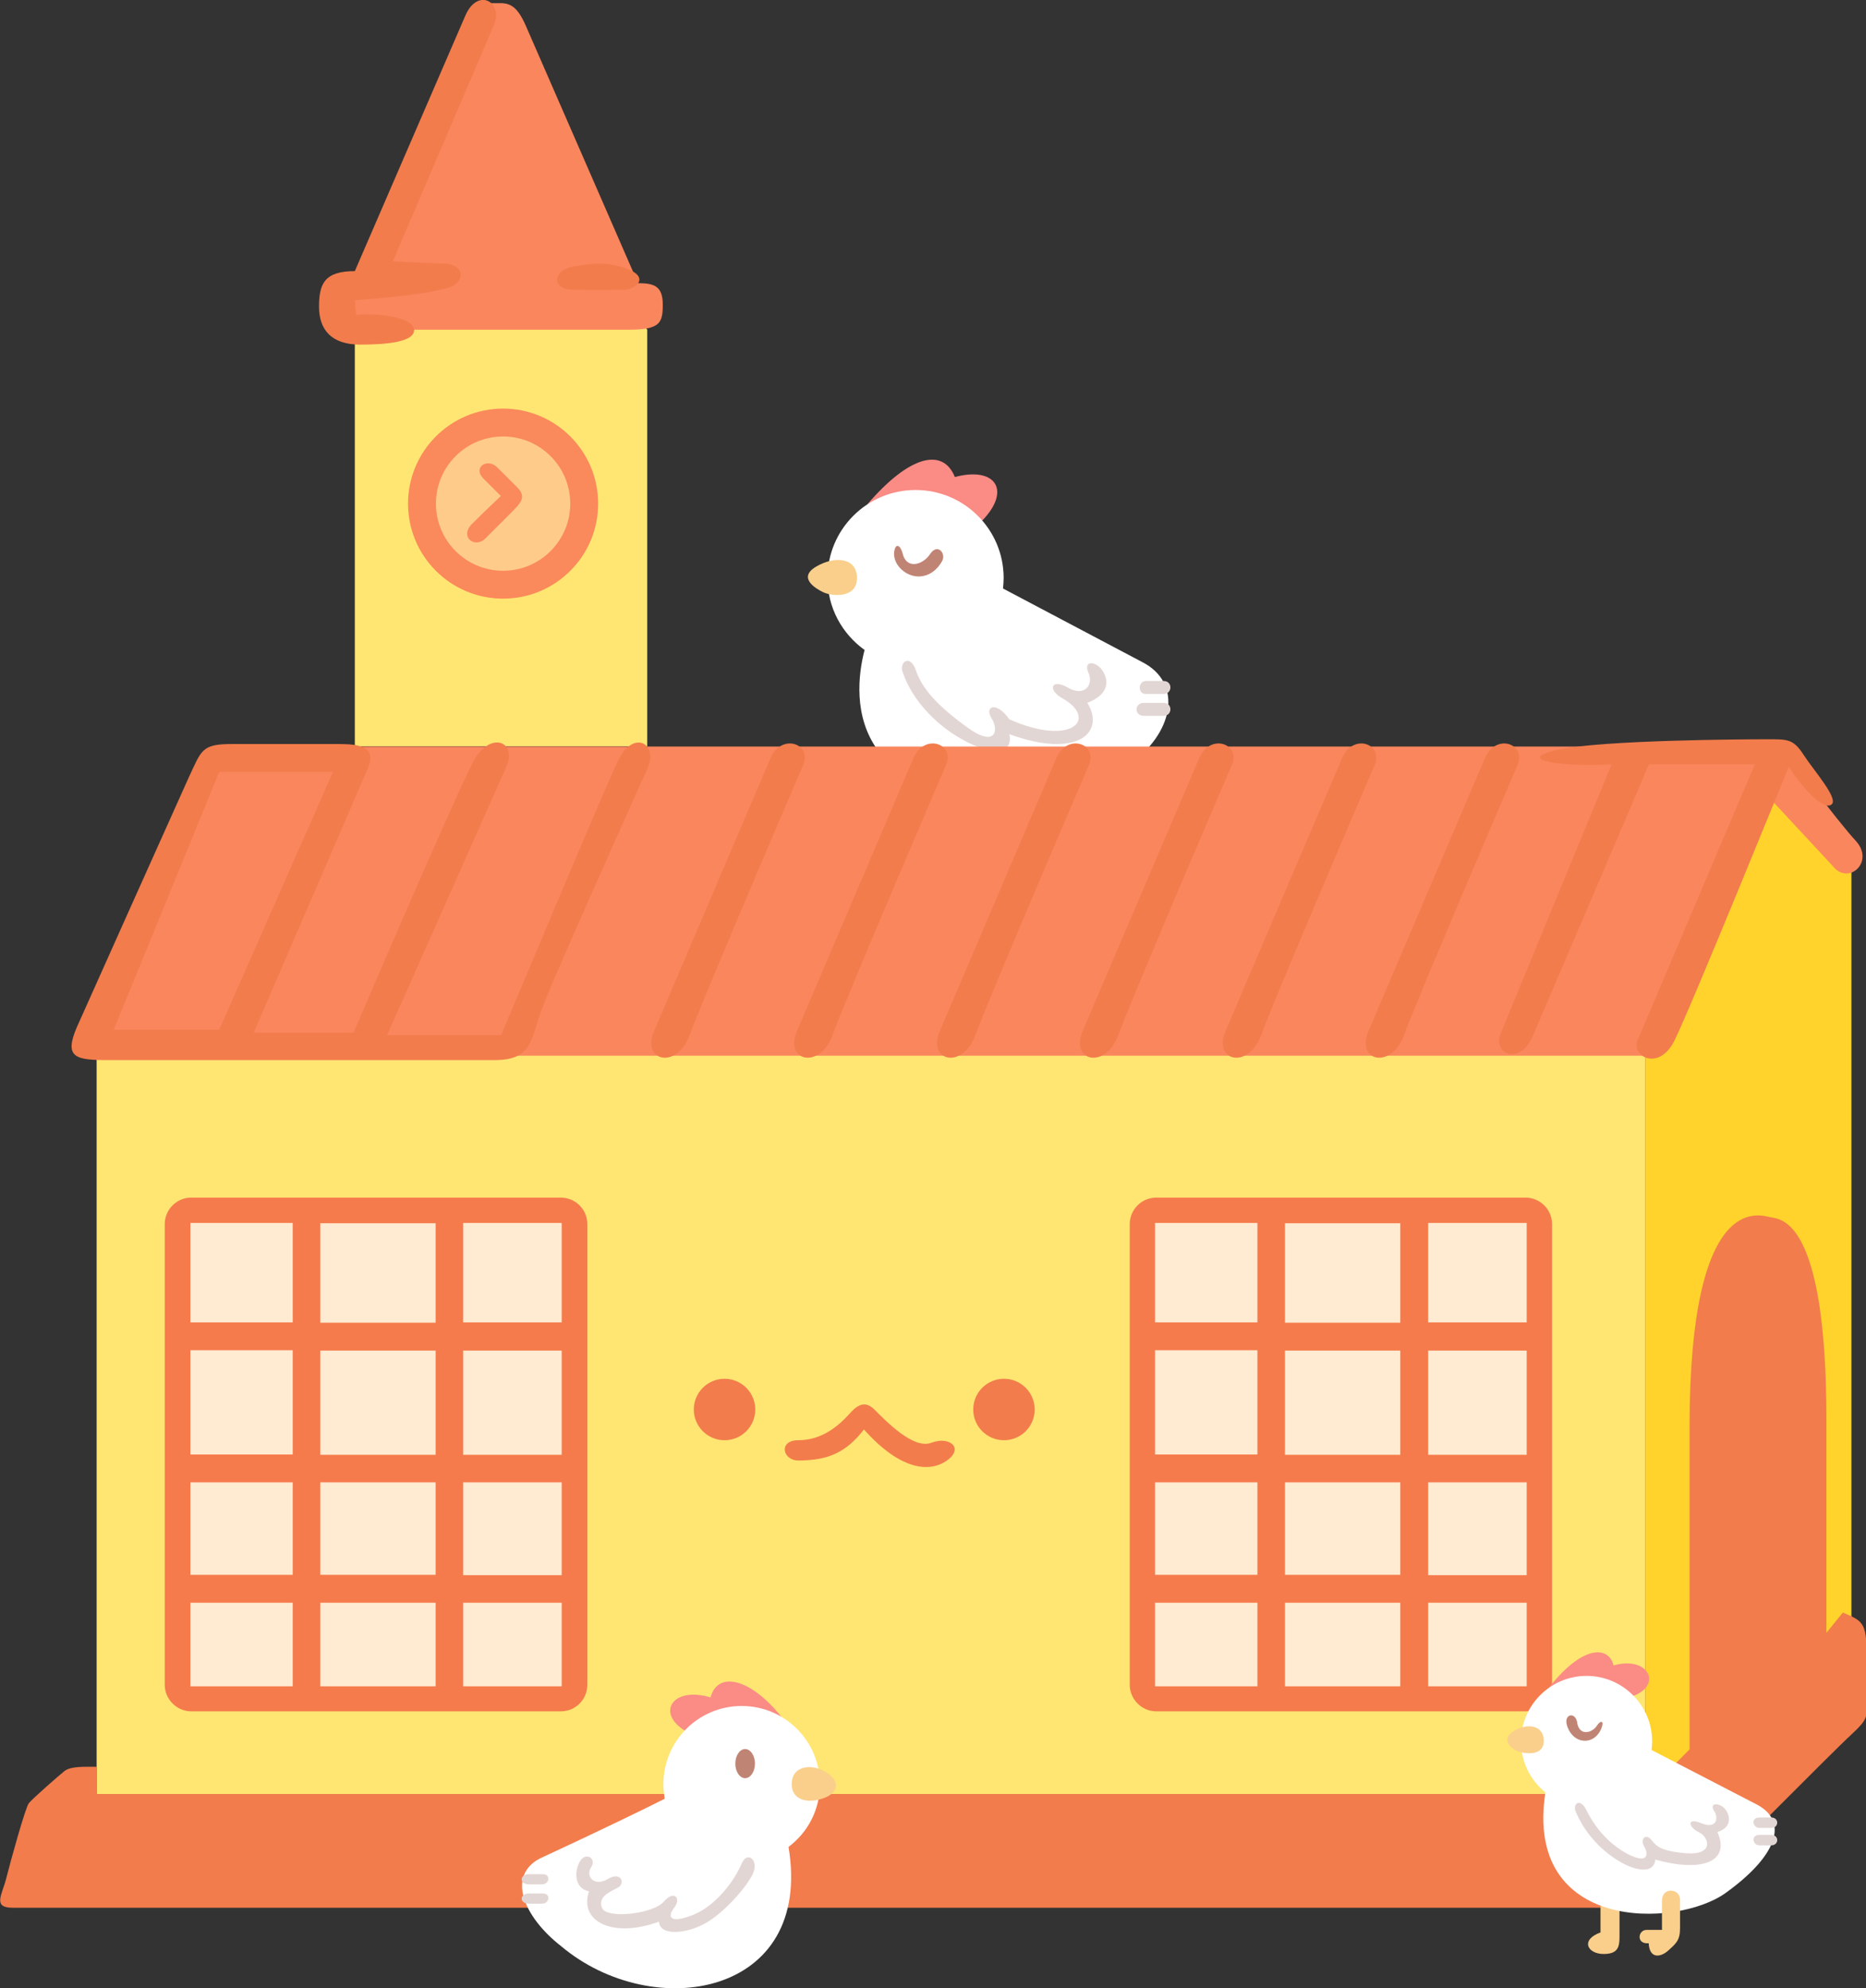 <svg version="1.1" id="Layer_1" xmlns="http://www.w3.org/2000/svg" x="0" y="0" viewBox="0 0 589 627.7" style="enable-background:new 0 0 589 627.7" xml:space="preserve"><rect x="0" y="0" width="589" height="627.7" fill="#333333" stroke="none"/><style>.st0{fill:#fa8b85}.st1{fill:#fff}.st2{fill:#c08475}.st3{fill:#facf8b}.st4{fill:#e2d6d4}.st5{fill:#ffe572}.st6{fill:#ffebd1}.st8{fill:#f27c4c}.st9{fill:#fa865e}.st10{fill:#fa895b}.st12{fill:#f57b4c}</style><path class="st0" d="M273.8 159.2c13.2-15.4 23.8-18 27.6-8.6 12.7-3.4 18 4.1 8.6 13.8l-20.1 1.7 2.6-8.5-18.7 1.6z"/><path class="st1" d="m360.5 209-43.9-23.2c.1-1.1.2-2.2.2-3.3 0-15.4-12.5-27.8-27.8-27.8-15.4 0-27.8 12.5-27.8 27.8 0 9.4 4.6 17.6 11.7 22.7-2 7.7-3.6 21 4.2 31.7 0 0 64.5 14.7 79 4.7s17.4-26 4.4-32.6z"/><path class="st2" d="M282.2 174.8c0 3.9 3.9 7.2 7.7 7.2 3.7 0 6.2-2.5 7.5-4.9 1.3-2.4-1.5-5.7-3.8-2.2s-7.5 5-8.7-.2c-.8-3-2.5-3.3-2.7.1z"/><path class="st3" d="M270.5 182.5c0-6.5-7-7.1-12.9-3.6-5.9 3.5-.2 6.9 2.3 8.1s10.6 2.1 10.6-4.5z"/><path class="st4" d="M361.7 215c-2.5 0-2.7 4.1 0 4.1h5.6c2.8 0 2.9-4.1 0-4.1h-5.6zM367.3 226c2.8 0 2.9-4.1 0-4.1h-6.2c-3.1 0-3.2 4.1 0 4.1h6.2zM285 212.4c2.9 8.6 10.9 17.3 20.7 22.1 9.9 4.8 14 2.3 12.9-2.7 22 8 30.3-.9 24.6-9.9 9.3-3.6 5.6-10 3.5-11.6s-4.6-1.2-3.1 2.2c1.6 3.5-1.1 7.7-6.5 4.6s-6.5.8-1.7 3.4c11.3 6.4 3 15.4-16.8 6.6-4.2-6-8-4-5.6-.3 2.3 3.6 1.4 9.4-7.6 2.9s-14.2-12-16.2-17.8c-1.9-5.8-5.6-2.8-4.2.5z"/><path class="st5" d="M519.3 330.2v236.3H30.5V330.2l299.3-15.9 21.9 12.6 13.9-15.3 17.3 13.3 17.2-13.3zM204.3 235.6H112V99.5L155.7 68l5.2 26.9 16.5-23.5 26.9 32.7z"/><path class="st6" d="M361 382.1h124.4v153.4H361zM56.4 382.1h124.4v153.4H56.4z"/><path style="fill:#ffd32c" d="M584.4 514.3V269.6l-23.9-23.9-41.2 84.5v255.7l28.8-37.6h21.2z"/><path class="st8" d="m519.3 566.5 14-14.2V450.7c0-75.1 22.2-67.1 25.5-66.4 3.2.6 17.7.3 17.7 63.8v67.4l5.2-6.4c5.2 2.3 7.4 2.7 7.4 10.9v19.3c0 2.8.4 3.6-4.7 8.3-5.1 4.6-47.7 47.6-47.7 47.6-5.3 5.3-5.3 7.1-18.4 7.1H4c-6.5 0-3.3-4.1-2-9.4 1.3-5.2 6-22.2 7.1-23.6s9.3-8.6 11.3-10.2c2-1.5 6-1.3 10.2-1.3v8.6h488.7z"/><path class="st9" d="m558.8 252.2 19.7 21.2c4.8 6.3 13.4-1.2 7.3-7.9-6.1-6.6-22.2-28.3-22.2-28.3l-62.7-1.5H68l-37.5 94.7 133.3 2.9h357.1l37.9-81.1z"/><path class="st8" d="M195.1 240.1c-4.6 9.6-36.9 86.7-36.9 86.7h-36l37.6-84.7c3.6-7.9-4.9-11.5-10.2-2-5.3 9.6-38 85.9-38 85.9H80.1l35.9-83.2c3.3-7.2-3-7.9-8.9-7.9h-34c-9.5 0-9.5 2-13.5 10.5-3.9 8.6-35.3 78.8-35.3 78.8-4.3 9.9-.3 10.5 10.2 10.5h121.3c12.5 0 11.5-6.3 15.5-16.8 3.9-10.5 33.3-75.8 33.3-75.8 3-7.7-4.9-11.6-9.5-2zm-159.2 85 33.3-81.4h35.9l-35.9 81.4H35.9zM243.2 239.4l-36.7 86c-4.2 9.7 7.1 12.3 11.1 1.6 5.2-14 35.8-85.2 35.8-85.2 3.3-6.9-6.7-10.6-10.2-2.4zM288.3 239.4l-36.7 86c-4.2 9.7 7.1 12.3 11.1 1.6 5.2-14 35.8-85.2 35.8-85.2 3.3-6.9-6.7-10.6-10.2-2.4zM333.4 239.4l-36.7 86c-4.2 9.7 7.1 12.3 11.1 1.6 5.2-14 35.8-85.2 35.8-85.2 3.3-6.9-6.7-10.6-10.2-2.4zM378.5 239.4l-36.7 86c-4.2 9.7 7.1 12.3 11.1 1.6 5.2-14 35.8-85.2 35.8-85.2 3.3-6.9-6.7-10.6-10.2-2.4zM423.6 239.4l-36.7 86c-4.2 9.7 7.1 12.3 11.1 1.6 5.2-14 35.8-85.2 35.8-85.2 3.2-6.9-6.7-10.6-10.2-2.4zM468.7 239.4l-36.7 86c-4.2 9.7 7.1 12.3 11.1 1.6 5.2-14 35.8-85.2 35.8-85.2 3.2-6.9-6.7-10.6-10.2-2.4zM508.7 241.3 473.8 326c-2.9 6.7 5.8 10.8 10 1.1s36.7-85.8 36.7-85.8h33.4L517 328.2c-2.4 5.3 6.6 10.2 11.5.4 4.9-9.7 36.1-86.5 36.1-86.5 5.3 8 11.1 13.7 13.5 11.9 2.4-1.8-5.5-10.6-8.8-15.7-3.3-5.1-5.1-4.9-11.7-4.9s-51.8.2-65.9 3.3c-14.4 3.3 1.8 5.5 17 4.6z"/><path class="st9" d="M152.2 1h5.8c3.1 0 5.4 1.2 8 7.2s35.4 81.2 35.4 81.2c5 0 7.8.9 7.8 6.7s-.7 8-10.9 8h-79L105 98.3l12.8-12.6L152.2 1z"/><path class="st8" d="m124 82.5 32-74.8c2.8-7.3-5.3-11.6-9.1-2.8S112 85.6 112 85.6c-9.5 0-11.3 3.9-11.3 11.2s3.9 12 13 12 17.2-1 17-4.7-10.3-5.4-18.3-4.7l-.4-4.6c16.3-1.2 25.2-2.6 29.9-4.1 4.7-1.4 5.3-7.3-2-7.5-7.4-.2-15.9-.7-15.9-.7zM195.8 84.2c-5.9-1.6-8.9-1-15 0s-7.1 7.1 0 7.3c7.1.2 15.8 0 15.8 0 4.5 0 9.4-4.6-.8-7.3z"/><circle class="st10" cx="158.8" cy="159" r="30"/><circle cx="158.8" cy="159" r="21.2" style="fill:#ffcb8b"/><path class="st10" d="m158.1 156.6-5.5-5.5c-3.5-3.5 1.2-6.7 4.4-3.5l6.3 6.3c3.1 3.1.7 5.2-1.5 7.5l-8.6 8.6c-3.3 3.3-8.4-.5-4.1-4.7 4.3-4.3 9-8.7 9-8.7z"/><path class="st12" d="M185.4 426.3v-39.8c0-4.7-3.8-8.4-8.4-8.4H60.4c-4.7 0-8.4 3.8-8.4 8.4V531.9c0 4.6 3.8 8.4 8.4 8.4H177c4.7 0 8.4-3.8 8.4-8.4V426.3zm-8.1-40.2v31.4h-31.1v-31.4h31.1zm-76.2 73.2v-32.9h36.4v32.9h-36.4zm36.4 8.7v29.2h-36.4V468h36.4zm-36.4-50.4v-31.4h36.4v31.4h-36.4zm-41-31.5h32.3v31.4H60.1v-31.4zm0 40.2h32.3v32.9H60.1v-32.9zm0 41.7h32.3v29.2H60.1V468zm0 64.4V506h32.3v26.4H60.1zm41 0V506h36.4v26.4h-36.4zm76.2 0h-31.1V506h31.1v26.4zm0-35.1h-31.1V468h31.1v29.3zm0-38h-31.1v-32.9h31.1v32.9zM489.9 426.3v-39.8c0-4.7-3.8-8.4-8.4-8.4H365c-4.7 0-8.4 3.8-8.4 8.4V531.9c0 4.6 3.8 8.4 8.4 8.4h116.5c4.7 0 8.4-3.8 8.4-8.4V426.3zm-8-40.2v31.4h-31.1v-31.4h31.1zm-76.3 73.2v-32.9H442v32.9h-36.4zM442 468v29.2h-36.4V468H442zm-36.4-50.4v-31.4H442v31.4h-36.4zm-41-31.5h32.3v31.4h-32.3v-31.4zm0 40.2h32.3v32.9h-32.3v-32.9zm0 41.7h32.3v29.2h-32.3V468zm0 64.4V506h32.3v26.4h-32.3zm41 0V506H442v26.4h-36.4zm76.3 0h-31.1V506h31.1v26.4zm0-35.1h-31.1V468h31.1v29.3zm0-38h-31.1v-32.9h31.1v32.9z"/><circle class="st8" cx="228.7" cy="445" r="9.7"/><circle class="st8" cx="316.9" cy="445" r="9.7"/><path class="st8" d="M268.1 446.4c-3.8 4.2-9 8.3-16.1 8.3-6.4 0-5 6.4 0 6.4 9.6 0 15.2-2.7 20.7-9.8 11.5 12.9 20.7 13.7 26.2 9.8s.8-7.8-4.9-5.6-14.4-6.9-18-10.5c-3.6-3.6-6.4-.2-7.9 1.4z"/><path class="st0" d="M246.6 542c-9.6-12.1-20.1-14.6-22.3-6.1-12.1-3.6-17.2 4.9-8.1 10.5l13.6 1.4.8-6 12.1 7 3.9-6.8z"/><path class="st1" d="M258.8 563.3c0-13.6-11-24.7-24.7-24.7-13.6 0-24.7 11-24.7 24.7 0 1.6.2 3.1.4 4.6-16.3 8.2-39.3 18.8-39.3 18.8-10.5 5.4-5.5 18.3 6.7 27.8 28.8 24.2 79.6 16 71.7-31.4 6.1-4.6 9.9-11.7 9.9-19.8z"/><ellipse class="st2" cx="235.2" cy="556.8" rx="3.1" ry="4.6"/><path class="st3" d="M249.9 563.3c0-6.2 6.9-6.6 11.3-3.5s3.1 6.6-1.8 8.1c-5 1.6-9.5.1-9.5-4.6z"/><path class="st4" d="M166.9 591.7c-2.8 0-3.1 3.1-.1 3.2 3.1.1 4.3 0 4.3 0 2.4 0 2.8-3.2.3-3.2h-4.5zM166.9 597.8c-2.8 0-3.1 3.1-.1 3.2s4.3 0 4.3 0c2.4 0 2.8-3.2.3-3.2h-4.5zM234.2 588.1c-2.1 5.3-8.1 13.5-15.3 16.4-7.2 2.9-8.5.9-6.1-2.2 2.4-3.1-.1-5.7-3.3-1.9-3.2 3.8-18.1 5.6-19.5 1.9-1.4-3.6 2.8-5.1 5.1-6.4 2.3-1.2 1.1-5.2-3.2-2.7-4.3 2.6-7.2-.8-5.3-3.7 1.9-2.9-2-5.2-3.8-1.4-1.8 3.8-.9 8.3 3.1 9-3.2 9.9 7.9 14.8 22.1 9.6.3 4.9 9.6 3.7 15.5 0s12.3-11.2 14.2-15.2c1.8-4.1-1.6-7.2-3.5-3.4z"/><path class="st0" d="M489 532.7c11.1-14 19-12.7 20.3-6.9 11-3.1 15.5 6.1 6.3 9.6l-13 2.5-.6-6.9-13 1.7z"/><path class="st3" d="M505.2 601.7v8.4c-6.4 2.3-4.2 6.8 1 6.8s5-3 5-6.6v-10.6l-3.4-3.9.1 4.5-2.7 1.4z"/><path class="st1" d="m554.9 569.9-33.6-17.4c.1-.9.2-1.8.2-2.7 0-11.4-9.3-20.7-20.7-20.7-11.4 0-20.7 9.3-20.7 20.7 0 6.5 3 12.3 7.7 16.1-6.8 44.1 41.2 42.9 56.8 31.8 15.5-11.1 20.4-22.1 10.3-27.8z"/><path class="st2" d="M494.6 544.7c1.9 6.2 8.7 6.5 10.9.9.9-2.3-.2-2.7-1.5-.7s-5.1 3.4-6.1-.6c-.3-4-4.4-3.4-3.3.4z"/><path class="st3" d="M487.3 549.6c0-4.9-5.1-5.7-9.3-3.2s-1.5 4.9 0 6c1.4 1 9.3 2.9 9.3-2.8z"/><path class="st4" d="M555.4 573.8c-2.9 0-2.2 3.3 0 3.3h3.7c2.5 0 2.5-3.3 0-3.3h-3.7zM555.4 579.3c-2.9 0-2.2 3.3 0 3.3h3.7c2.5 0 2.5-3.3 0-3.3h-3.7zM497.6 572.5c4.2 9.4 11.7 14.4 15.7 16.3s8.8 2.5 9.2-1.7c14.2 4 23.9 1 19.6-8.7 5.6-1.7 3.6-6.8 1.5-8.1-2.1-1.3-3.9-.6-2.5 1.5 1.4 2.2.8 5.8-4.1 3.8-4.9-2-3.9 1.4-.7 2.9s4.9 7.3-4.2 6.6c-9.1-.8-9.5-2.8-11.1-4.5-1.6-1.7-3.4 0-2 2.4s1.3 5.7-5.3 2.3c-6.6-3.5-10.8-9.4-12.9-13.7-2-4.3-4.8-2.1-3.2.9z"/><path class="st3" d="M524.6 600.1v9.2h-4.9c-2.7 0-3.3 4.6.7 4.2.3 5.3 4.1 4.3 6.3 2.2 2.3-2.1 3.6-3.1 3.6-6.9v-9.1c0-3.5-5.7-4.1-5.7.4z"/></svg>